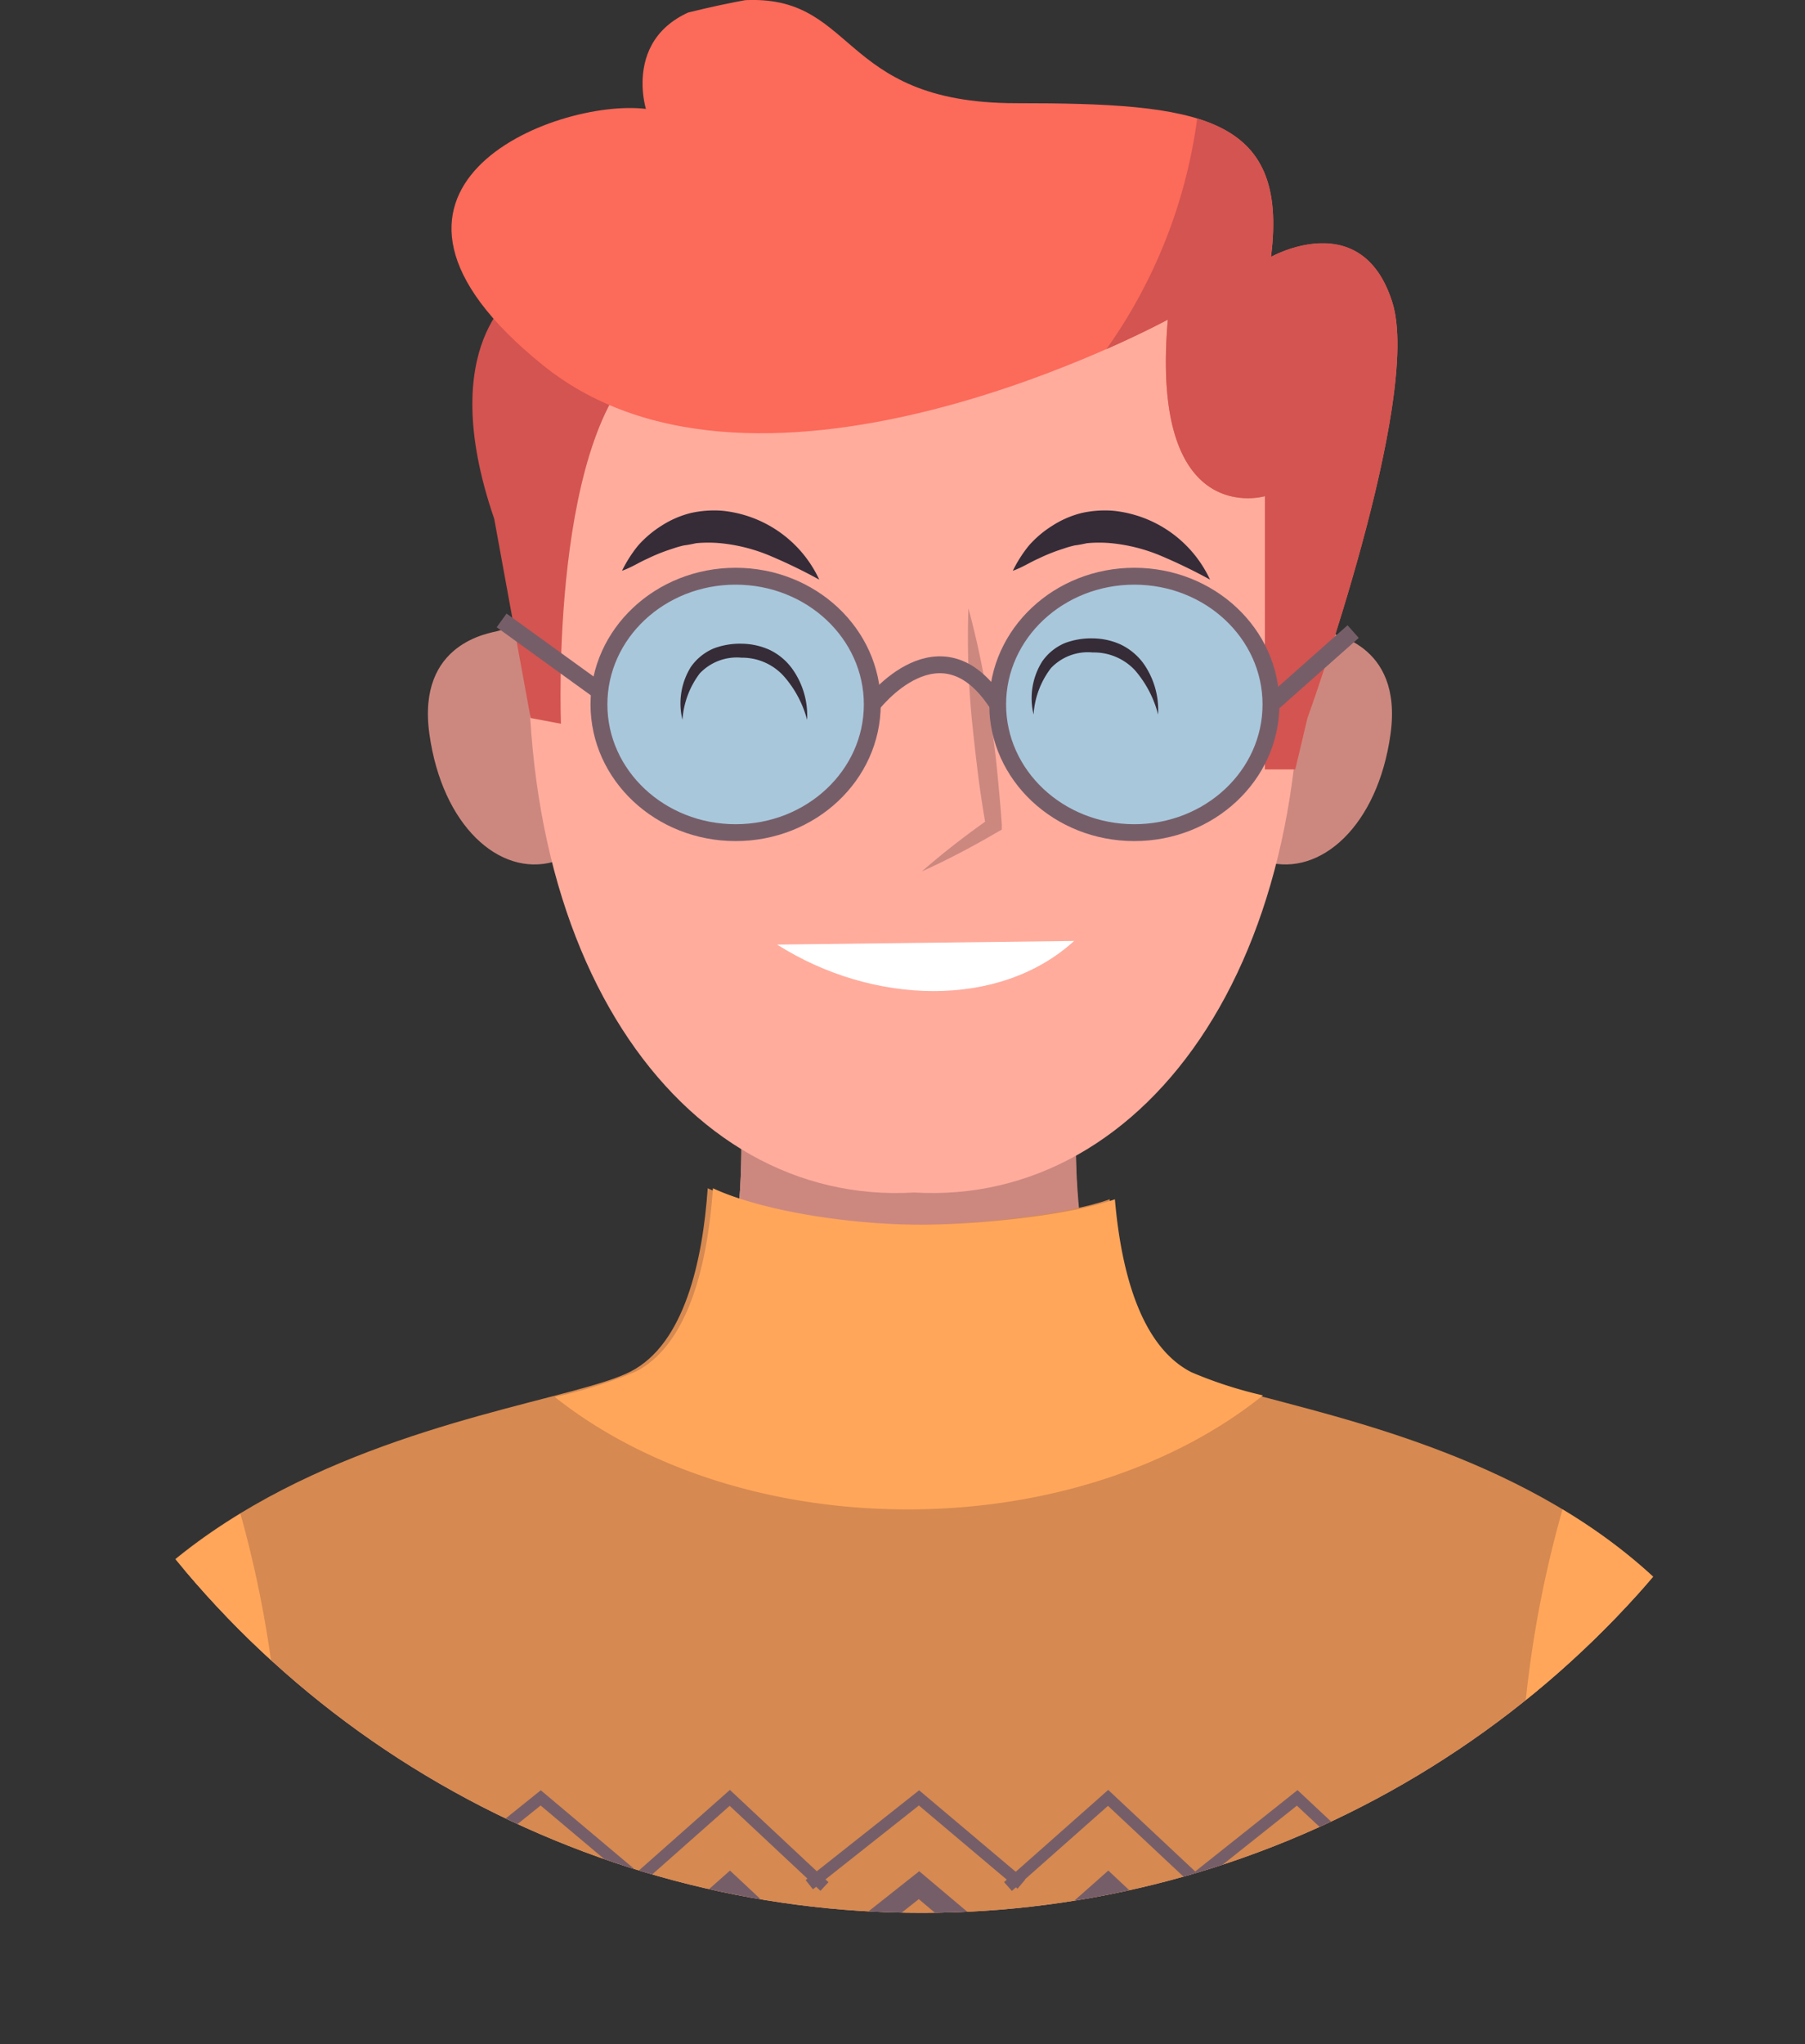 <svg xmlns="http://www.w3.org/2000/svg" xmlns:xlink="http://www.w3.org/1999/xlink" viewBox="0 0 148.72 168.35"><rect x="0" y="0" width="148.72" height="168.35" fill="#333333" stroke="none"/><defs><style>.cls-1,.cls-13,.cls-7,.cls-8{fill:none;}.cls-2{clip-path:url(#clip-path);}.cls-3{fill:#ffac9d;}.cls-4{fill:#cc887f;}.cls-5{fill:#d68950;}.cls-6{fill:#ffa65b;}.cls-13,.cls-14,.cls-7,.cls-8{stroke:#765e69;stroke-miterlimit:10;}.cls-7{stroke-width:1.78px;}.cls-8{stroke-width:0.97px;}.cls-9{fill:#d35450;}.cls-10{fill:#fc6a5a;}.cls-11{fill:#fff;}.cls-12{fill:#352c38;}.cls-13,.cls-14{stroke-width:1.39px;}.cls-14{fill:#a9c7db;}</style><clipPath id="clip-path" transform="translate(-3.5 -1.33)"><circle class="cls-1" cx="79.44" cy="79.44" r="79.44"/></clipPath></defs><title>profile_icon</title><g id="Camada_2" data-name="Camada 2"><g id="OBJECTS"><g class="cls-2"><path class="cls-3" d="M98.59,114.72c-8.48-4.34-6.17-25.31-6.17-25.31l-12.7.76v-.76l-1.36.38L77,89.41v.76l-12.7-.76s2.31,21-6.17,25.31S-.48,121.23,4.92,169.67H151.8C157.19,121.23,107.07,119.06,98.59,114.72Z" transform="translate(-3.5 -1.33)"/><path class="cls-4" d="M62.52,109.31q15.21-2.13,30.41-4.39a59.83,59.83,0,0,1-.51-15.51l-12.7.76v-.76l-1.36.38L77,89.41v.76l-12.7-.76S65.64,101.59,62.52,109.31Z" transform="translate(-3.5 -1.33)"/><path class="cls-5" d="M101.23,114.35c-4.24-2.17-5.8-8.45-6.3-14.24-3.72,1.32-11.18,2.09-16,2.09-5.75,0-13-1.1-17.12-3-.42,6-1.92,12.82-6.36,15.1-8.54,4.36-57,6.55-51.56,55.32H151.79C157.23,120.9,109.77,118.71,101.23,114.35Z" transform="translate(-3.5 -1.33)"/><path class="cls-6" d="M78.29,125.65c11.66,0,22.12-3.64,29.27-9.39a34.61,34.61,0,0,1-5.9-1.91c-4.24-2.17-5.8-8.45-6.3-14.24-3.73,1.32-11.18,2.09-16,2.09-5.75,0-13-1.1-17.12-3-.42,6-1.92,12.82-6.36,15.1a38.86,38.86,0,0,1-6.67,2.09C56.39,122.09,66.75,125.65,78.29,125.65Z" transform="translate(-3.5 -1.33)"/><polyline class="cls-7" points="20.72 162.57 28.97 155.27 36.76 162.57"/><polyline class="cls-7" points="113.52 162.28 122.93 155.27 130.72 162.57"/><polyline class="cls-7" points="98 162.33 106.88 155.27 114.68 162.57"/><polyline class="cls-7" points="83.05 162.57 91.3 155.27 99.09 162.57"/><polyline class="cls-7" points="66.68 162.42 75.72 155.27 84.15 162.38"/><polyline class="cls-7" points="51.88 162.57 60.13 155.27 67.93 162.57"/><polyline class="cls-7" points="35.65 162.42 44.55 155.27 52.88 162.28"/><polyline class="cls-8" points="20.72 155.38 28.97 148.08 36.76 155.38"/><polyline class="cls-8" points="113.52 155.09 122.93 148.08 130.72 155.38"/><polyline class="cls-8" points="98 155.14 106.88 148.08 114.68 155.38"/><polyline class="cls-8" points="83.05 155.38 91.3 148.08 99.09 155.38"/><polyline class="cls-8" points="66.68 155.23 75.72 148.08 84.15 155.19"/><polyline class="cls-8" points="51.88 155.38 60.13 148.08 67.93 155.38"/><polyline class="cls-8" points="35.65 155.23 44.55 148.08 52.88 155.09"/><path class="cls-6" d="M26.72,152.14A92.85,92.85,0,0,0,23.31,126c-12,7.3-22,20-19.38,43.63H25.3A104.58,104.58,0,0,0,26.72,152.14Z" transform="translate(-3.5 -1.33)"/><path class="cls-6" d="M132.24,125.65a92.62,92.62,0,0,0-3.52,26.49,104.58,104.58,0,0,0,1.42,17.53h21.65C154.47,145.61,144.28,132.89,132.24,125.65Z" transform="translate(-3.5 -1.33)"/><path class="cls-4" d="M53.52,58.71c-2.5-7.27-8.42-5.59-9-5.41s-6.7.91-5.64,8.49,5.78,11.75,10.2,10.53C53.66,71.65,56,66,53.52,58.71Z" transform="translate(-3.5 -1.33)"/><path class="cls-4" d="M103.42,58.71c2.5-7.27,8.42-5.59,9-5.41s6.7.91,5.65,8.49-5.78,11.75-10.2,10.53C103.29,71.65,100.91,66,103.42,58.71Z" transform="translate(-3.5 -1.33)"/><path class="cls-3" d="M47.46,47.69C50.56,15.82,76.4,17.6,78.83,17.84c2.44-.24,28.28-2,31.38,29.85,3.11,32.07-12.12,53-31.38,51.86C59.57,100.7,44.34,79.76,47.46,47.69Z" transform="translate(-3.5 -1.33)"/><path class="cls-9" d="M46.22,25.31s-7,4.22-2,18.75l3,16.41,2.5.47s-1-24.85,7.5-30.48S46.22,25.31,46.22,25.31Z" transform="translate(-3.5 -1.33)"/><path class="cls-10" d="M99.72,27.65s-33.5,18.29-51.5,3.75,1-22,8.5-21.1c0,0-2.5-8,7.5-8.91s8,8.44,23,8.44,22.5.94,21,12.66c0,0,7.5-4.22,10,3.75s-7,34.23-7,34.23l-1,4.22h-2.5V42.19S98.22,45,99.72,27.65Z" transform="translate(-3.5 -1.33)"/><path class="cls-9" d="M118.22,26.24c-2.5-8-10-3.75-10-3.75.86-6.75-1.26-9.92-6.08-11.4a42.45,42.45,0,0,1-7.48,19c3.14-1.39,5.06-2.43,5.06-2.43-1.5,17.35,8,14.54,8,14.54v22.5h2.5l1-4.22S120.72,34.22,118.22,26.24Z" transform="translate(-3.5 -1.33)"/><path class="cls-4" d="M83.29,51.43a71.18,71.18,0,0,1,1.8,8.85c.21,1.48.42,3,.56,4.46s.29,3,.39,4.49l0,.43-.32.18c-2,1.17-4.1,2.29-6.26,3.26,1.78-1.56,3.65-3,5.56-4.34l-.29.62c-.26-1.48-.49-3-.67-4.45s-.35-3-.5-4.47A71.4,71.4,0,0,1,83.29,51.43Z" transform="translate(-3.5 -1.33)"/><path class="cls-11" d="M92,78.83c-6.15,5.61-16.58,5.3-24.47.3" transform="translate(-3.5 -1.33)"/><path class="cls-12" d="M103.2,49.07a43.79,43.79,0,0,0-4.14-2,14.1,14.1,0,0,0-4-1,10.8,10.8,0,0,0-2,0c-.33.07-.65.14-1,.18a9.25,9.25,0,0,0-1,.29,14.6,14.6,0,0,0-2,.8c-.69.3-1.33.73-2.11,1a10.82,10.82,0,0,1,1.32-2.07,8.64,8.64,0,0,1,1.92-1.63,8.07,8.07,0,0,1,2.4-1.05,8.76,8.76,0,0,1,2.65-.19,9.88,9.88,0,0,1,7.91,5.57Z" transform="translate(-3.5 -1.33)"/><path class="cls-12" d="M71,49.07a43.79,43.79,0,0,0-4.14-2,14.1,14.1,0,0,0-4-1,10.8,10.8,0,0,0-2,0c-.33.07-.65.14-1,.18a9.25,9.25,0,0,0-1,.29,14.6,14.6,0,0,0-2,.8c-.69.3-1.33.73-2.11,1a10.82,10.82,0,0,1,1.32-2.07,8.87,8.87,0,0,1,1.92-1.63,8.07,8.07,0,0,1,2.4-1.05,8.76,8.76,0,0,1,2.65-.19A9.88,9.88,0,0,1,71,49.07Z" transform="translate(-3.5 -1.33)"/><path class="cls-13" d="M44.83,52.43l8.69,6.28,21.86.64S81,52,85.7,59.35h22.52l6.77-6" transform="translate(-3.5 -1.33)"/><ellipse class="cls-14" cx="60.61" cy="58.02" rx="11.26" ry="10.56"/><ellipse class="cls-14" cx="93.46" cy="58.02" rx="11.26" ry="10.56"/><path class="cls-12" d="M70,60.62A8.87,8.87,0,0,0,68.06,57,4.62,4.62,0,0,0,64.6,55.5a4.21,4.21,0,0,0-3.45,1.3,7.11,7.11,0,0,0-1.42,3.82,5.68,5.68,0,0,1,.7-4.37,4.39,4.39,0,0,1,1.87-1.51,6.08,6.08,0,0,1,2.33-.39,5.68,5.68,0,0,1,2.31.52,4.93,4.93,0,0,1,1.81,1.51A6.61,6.61,0,0,1,70,60.62Z" transform="translate(-3.5 -1.33)"/><path class="cls-12" d="M98.92,60.18A9,9,0,0,0,97,56.52a4.62,4.62,0,0,0-3.46-1.45,4.19,4.19,0,0,0-3.45,1.29,7,7,0,0,0-1.43,3.82,5.69,5.69,0,0,1,.71-4.37,4.31,4.31,0,0,1,1.86-1.51,6.13,6.13,0,0,1,2.34-.39,5.67,5.67,0,0,1,2.3.52,5.06,5.06,0,0,1,1.82,1.51A6.67,6.67,0,0,1,98.92,60.18Z" transform="translate(-3.5 -1.33)"/></g></g></g></svg>